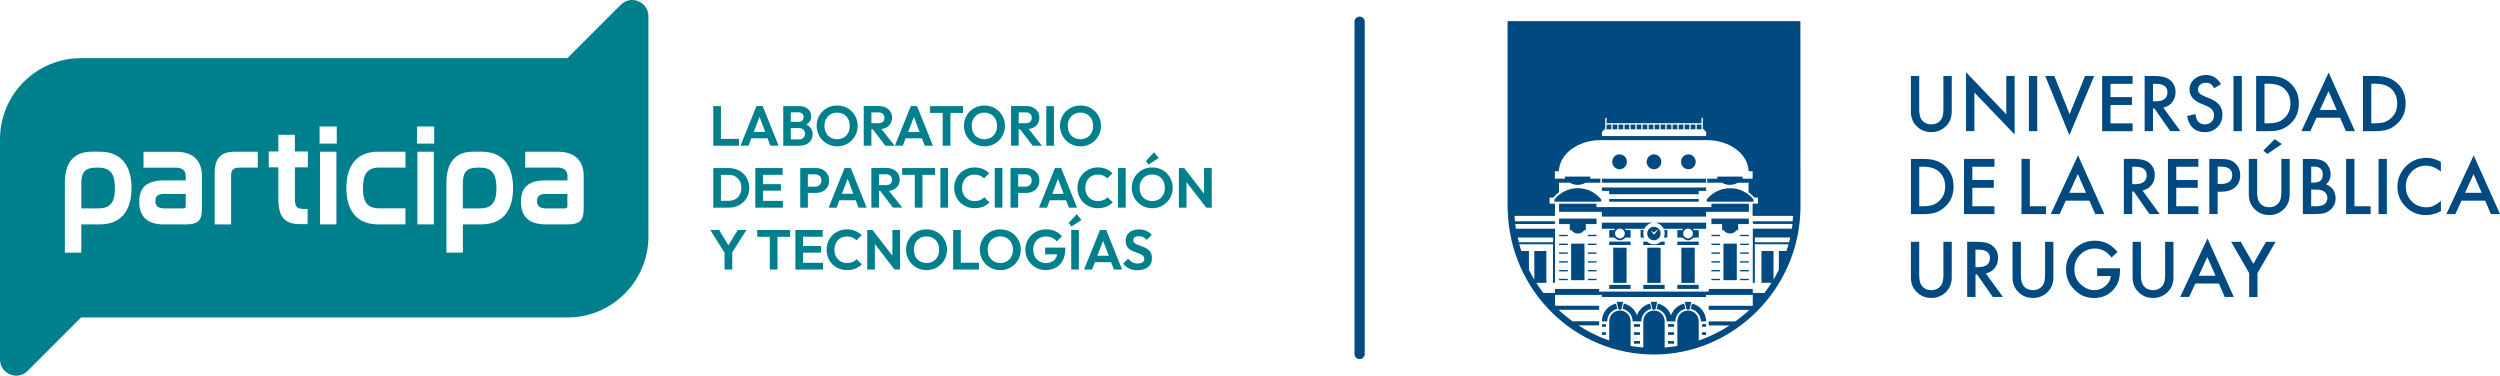 <?xml version="1.0" encoding="UTF-8"?>
<svg id="Capa_2" data-name="Capa 2" xmlns="http://www.w3.org/2000/svg" viewBox="0 0 648 97.38">
  <defs>
    <style>
      .cls-1 {
        fill: #004a82;
      }

      .cls-1, .cls-2 {
        stroke-width: 0px;
      }

      .cls-2 {
        fill: #00808c;
      }
    </style>
  </defs>
  <g id="Capa_1-2" data-name="Capa 1">
    <g>
      <g>
        <g>
          <polygon class="cls-2" points="186.87 37.77 191.57 37.77 191.57 36 186.87 36 186.87 27.51 184.88 27.51 184.88 37.77 186.34 37.77 186.87 37.77"/>
          <path class="cls-2" d="m194.74,35.85h4.22l.72,1.91h2.12l-4.11-10.26h-1.62l-4.13,10.26h2.07l.73-1.91Zm2.13-5.55l1.47,3.89h-2.96l1.49-3.89Z"/>
          <path class="cls-2" d="m209.07,37.36c.51-.27.9-.62,1.17-1.06.27-.44.4-.94.4-1.48,0-.69-.21-1.28-.62-1.77-.27-.32-.61-.57-1.02-.77.29-.17.53-.36.73-.59.35-.42.53-.93.53-1.51,0-.48-.12-.92-.35-1.32-.23-.4-.58-.73-1.04-.98-.46-.25-1.03-.37-1.71-.37h-4.14v10.26h4.2c.73,0,1.35-.13,1.86-.4Zm-2.15-8.24c.41,0,.74.1.99.31.25.2.37.52.37.93s-.12.71-.37.92c-.25.2-.58.31-.99.31h-1.94v-2.47h1.94Zm-1.94,7.02v-2.95h2.16c.32,0,.6.07.82.2.23.13.4.31.52.53s.18.47.18.74c0,.4-.13.74-.4,1.04-.27.29-.64.44-1.12.44h-2.16Z"/>
          <path class="cls-2" d="m213.23,36.39c.48.48,1.05.86,1.69,1.13.65.27,1.34.41,2.09.41s1.44-.14,2.08-.41c.64-.27,1.2-.65,1.68-1.13.48-.48.86-1.04,1.13-1.69.27-.64.41-1.33.41-2.07s-.14-1.43-.41-2.07c-.27-.64-.65-1.2-1.13-1.69-.48-.48-1.04-.86-1.69-1.12-.64-.27-1.34-.4-2.1-.4s-1.44.13-2.09.4c-.64.27-1.2.64-1.69,1.12-.48.48-.86,1.04-1.12,1.68-.27.64-.4,1.33-.4,2.06s.14,1.43.41,2.08c.27.65.65,1.21,1.13,1.69Zm.9-5.57c.28-.52.66-.92,1.15-1.2.49-.29,1.06-.43,1.7-.43.5,0,.94.08,1.34.25.4.17.74.4,1.04.71.29.31.52.67.67,1.09.16.42.23.88.23,1.39,0,.69-.14,1.29-.42,1.81-.28.52-.66.92-1.15,1.21-.49.29-1.06.44-1.72.44-.48,0-.92-.08-1.32-.25-.4-.17-.75-.4-1.04-.7s-.51-.67-.67-1.09-.24-.9-.24-1.42c0-.68.14-1.28.42-1.8Z"/>
          <path class="cls-2" d="m225.87,33.48h.34l3.27,4.29h2.41l-3.43-4.33c.43-.05.82-.16,1.17-.33.51-.25.9-.59,1.17-1.04.28-.44.42-.97.42-1.57s-.14-1.1-.42-1.55c-.28-.45-.67-.8-1.17-1.06-.5-.26-1.08-.39-1.74-.39h-4.01v10.26h1.98v-4.29Zm1.85-4.35c.49,0,.86.13,1.13.4.27.27.4.6.4,1,0,.44-.13.78-.4,1.03-.27.25-.64.37-1.13.37h-1.85v-2.8h1.85Z"/>
          <path class="cls-2" d="m234.75,35.85h4.22l.72,1.91h2.12l-4.11-10.26h-1.62l-4.13,10.26h2.07l.73-1.91Zm2.13-5.55l1.47,3.89h-2.96l1.49-3.89Z"/>
          <polygon class="cls-2" points="249.61 29.27 249.61 27.51 241.08 27.51 241.08 29.27 244.35 29.27 244.35 37.77 246.35 37.77 246.35 29.27 249.61 29.27"/>
          <path class="cls-2" d="m251.4,36.39c.48.48,1.05.86,1.69,1.13.65.27,1.34.41,2.09.41s1.44-.14,2.08-.41c.64-.27,1.2-.65,1.68-1.13s.86-1.04,1.13-1.69c.27-.64.41-1.33.41-2.07s-.14-1.43-.41-2.07c-.27-.64-.65-1.2-1.13-1.69-.48-.48-1.04-.86-1.69-1.12s-1.34-.4-2.1-.4-1.44.13-2.09.4c-.64.27-1.2.64-1.69,1.12-.48.48-.86,1.04-1.12,1.68-.27.64-.4,1.33-.4,2.06s.14,1.43.41,2.08c.27.65.65,1.21,1.13,1.69Zm.9-5.57c.28-.52.66-.92,1.15-1.2s1.06-.43,1.7-.43c.5,0,.94.08,1.34.25.4.17.74.4,1.04.71.29.31.52.67.67,1.09.16.42.23.88.23,1.39,0,.69-.14,1.29-.42,1.81-.28.52-.66.92-1.15,1.21-.49.29-1.06.44-1.72.44-.48,0-.92-.08-1.32-.25-.4-.17-.75-.4-1.04-.7s-.51-.67-.67-1.09-.24-.9-.24-1.42c0-.68.14-1.28.42-1.8Z"/>
          <path class="cls-2" d="m264.05,33.48h.34l3.27,4.29h2.41l-3.43-4.33c.43-.05.82-.16,1.17-.33.51-.25.9-.59,1.17-1.04.28-.44.42-.97.42-1.57s-.14-1.1-.42-1.55c-.28-.45-.67-.8-1.17-1.06-.5-.26-1.08-.39-1.74-.39h-4.01v10.26h1.98v-4.29Zm1.85-4.35c.49,0,.86.13,1.13.4.27.27.4.6.4,1,0,.44-.13.78-.4,1.03-.27.25-.64.37-1.13.37h-1.85v-2.8h1.85Z"/>
          <rect class="cls-2" x="271.2" y="27.51" width="1.98" height="10.26"/>
          <path class="cls-2" d="m276.3,36.39c.48.48,1.05.86,1.69,1.13.65.27,1.34.41,2.09.41s1.44-.14,2.08-.41c.64-.27,1.2-.65,1.68-1.13s.86-1.04,1.13-1.69c.27-.64.41-1.33.41-2.07s-.14-1.43-.41-2.07c-.27-.64-.65-1.2-1.13-1.69s-1.04-.86-1.69-1.12-1.34-.4-2.1-.4-1.44.13-2.09.4c-.64.27-1.2.64-1.69,1.12s-.86,1.04-1.12,1.68c-.27.64-.4,1.33-.4,2.06s.14,1.43.41,2.08c.27.65.65,1.21,1.13,1.69Zm.9-5.57c.28-.52.66-.92,1.15-1.2.49-.29,1.06-.43,1.7-.43.5,0,.94.08,1.34.25.4.17.74.4,1.04.71.29.31.52.67.67,1.09.16.42.23.88.23,1.39,0,.69-.14,1.29-.42,1.81-.28.52-.66.92-1.15,1.21-.49.29-1.06.44-1.72.44-.48,0-.92-.08-1.32-.25-.4-.17-.75-.4-1.04-.7s-.51-.67-.67-1.09-.24-.9-.24-1.42c0-.68.14-1.28.42-1.8Z"/>
          <path class="cls-2" d="m192.68,45.01c-.48-.46-1.05-.82-1.69-1.07-.65-.25-1.35-.38-2.11-.38h-4v10.26h4.03c.75,0,1.45-.13,2.09-.38.65-.25,1.21-.61,1.69-1.07.48-.46.85-1.01,1.12-1.63.27-.63.4-1.31.4-2.05s-.13-1.42-.4-2.04c-.27-.62-.64-1.17-1.12-1.63Zm-.93,5.45c-.28.51-.66.9-1.16,1.17-.5.28-1.07.42-1.74.42h-1.98v-6.73h1.98c.65,0,1.23.14,1.72.42.5.28.89.67,1.17,1.17.28.5.42,1.09.42,1.76s-.14,1.29-.42,1.79Z"/>
          <polygon class="cls-2" points="202.85 45.31 202.85 43.56 197.77 43.56 197.24 43.56 195.78 43.56 195.78 53.82 197.24 53.82 197.77 53.82 202.92 53.82 202.92 52.07 197.77 52.07 197.77 49.42 202.41 49.42 202.41 47.73 197.77 47.73 197.77 45.31 202.85 45.31"/>
          <path class="cls-2" d="m214.9,46.78c0-.66-.15-1.23-.45-1.71-.3-.48-.71-.85-1.23-1.12-.52-.26-1.11-.39-1.76-.39h-4.04v10.26h1.98v-3.81h2.06c.65,0,1.24-.13,1.76-.39.52-.26.93-.64,1.23-1.12.3-.48.45-1.05.45-1.71Zm-2.2.87c-.15.24-.35.42-.6.55-.25.13-.54.19-.85.19h-1.85v-3.21h1.85c.31,0,.59.06.85.19.25.13.45.31.6.55.15.24.22.53.22.86s-.07.63-.22.87Z"/>
          <path class="cls-2" d="m218.91,43.56l-4.13,10.26h2.07l.73-1.91h4.22l.72,1.91h2.12l-4.11-10.26h-1.62Zm-.69,6.68l1.49-3.89,1.47,3.89h-2.96Z"/>
          <path class="cls-2" d="m232.78,48.12c.28-.44.42-.97.42-1.57s-.14-1.1-.42-1.55c-.28-.45-.67-.8-1.17-1.06-.5-.26-1.08-.39-1.74-.39h-4.01v10.26h1.98v-4.29h.34l3.27,4.29h2.41l-3.43-4.33c.43-.05.82-.16,1.17-.33.51-.25.9-.59,1.17-1.04Zm-1.96-.51c-.27.25-.64.37-1.13.37h-1.85v-2.8h1.85c.49,0,.86.13,1.13.4s.4.6.4,1c0,.44-.13.78-.4,1.03Z"/>
          <polygon class="cls-2" points="239.11 53.82 239.11 45.32 242.38 45.32 242.38 43.56 233.84 43.56 233.84 45.32 237.11 45.32 237.11 53.82 239.11 53.82"/>
          <rect class="cls-2" x="243.75" y="43.56" width="1.98" height="10.26"/>
          <path class="cls-2" d="m250.26,46.19c.29-.31.64-.54,1.03-.7.39-.16.83-.24,1.31-.24.54,0,1.02.09,1.43.26.41.18.75.42,1.04.73l1.34-1.34c-.48-.47-1.03-.83-1.65-1.1s-1.34-.4-2.16-.4c-.76,0-1.46.14-2.09.41-.64.27-1.2.65-1.68,1.12-.48.48-.85,1.04-1.11,1.68-.26.64-.39,1.33-.39,2.07s.13,1.43.39,2.07c.26.64.63,1.2,1.11,1.69.48.48,1.04.86,1.69,1.12.64.27,1.34.4,2.09.4.84,0,1.57-.13,2.2-.39s1.19-.63,1.66-1.11l-1.34-1.34c-.28.32-.63.57-1.04.74-.41.17-.91.26-1.48.26-.48,0-.91-.08-1.31-.25-.39-.17-.74-.4-1.03-.71-.29-.31-.52-.67-.67-1.09-.16-.42-.23-.89-.23-1.4s.08-.97.23-1.39c.16-.42.38-.79.67-1.09Z"/>
          <rect class="cls-2" x="257.84" y="43.56" width="1.98" height="10.26"/>
          <path class="cls-2" d="m263.91,50.01h2.06c.65,0,1.24-.13,1.76-.39.52-.26.93-.64,1.23-1.12.3-.48.45-1.05.45-1.71s-.15-1.23-.45-1.71c-.3-.48-.71-.85-1.23-1.12-.52-.26-1.11-.39-1.76-.39h-4.04v10.26h1.98v-3.81Zm1.85-4.83c.31,0,.59.06.85.19.25.13.45.31.6.55.15.24.22.53.22.86s-.07.63-.22.87c-.15.24-.35.42-.6.55-.25.13-.54.19-.85.19h-1.85v-3.21h1.85Z"/>
          <path class="cls-2" d="m271.37,53.82l.73-1.91h4.22l.72,1.91h2.12l-4.11-10.26h-1.62l-4.13,10.26h2.07Zm2.86-7.46l1.47,3.89h-2.96l1.49-3.89Z"/>
          <path class="cls-2" d="m284.55,53.96c.84,0,1.57-.13,2.2-.39s1.19-.63,1.66-1.11l-1.34-1.34c-.28.32-.63.57-1.04.74-.41.17-.91.26-1.48.26-.48,0-.91-.08-1.31-.25-.39-.17-.74-.4-1.03-.71-.29-.31-.52-.67-.67-1.09-.16-.42-.23-.89-.23-1.4s.08-.97.23-1.39.38-.79.67-1.09c.29-.31.64-.54,1.03-.7.39-.16.83-.24,1.31-.24.54,0,1.02.09,1.43.26.41.18.75.42,1.04.73l1.34-1.34c-.48-.47-1.03-.83-1.65-1.1s-1.34-.4-2.16-.4c-.76,0-1.46.14-2.09.41-.64.27-1.2.65-1.68,1.12-.48.48-.85,1.04-1.11,1.68-.26.64-.39,1.33-.39,2.07s.13,1.43.39,2.07c.26.64.63,1.2,1.11,1.69.48.48,1.04.86,1.69,1.12.64.27,1.34.4,2.09.4Z"/>
          <rect class="cls-2" x="289.8" y="43.56" width="1.98" height="10.26"/>
          <polygon class="cls-2" points="300.34 40.96 299.11 39.47 297.01 41.75 297.74 42.65 300.34 40.96"/>
          <path class="cls-2" d="m302.44,44.92c-.48-.48-1.04-.86-1.69-1.12s-1.34-.4-2.1-.4-1.44.13-2.09.4c-.64.27-1.2.64-1.69,1.12-.48.48-.86,1.04-1.12,1.68-.27.64-.4,1.33-.4,2.06s.14,1.43.41,2.08c.27.65.65,1.21,1.13,1.69s1.05.86,1.69,1.13,1.34.41,2.09.41,1.44-.14,2.08-.41,1.2-.65,1.68-1.13.86-1.04,1.13-1.69c.27-.64.41-1.33.41-2.07s-.14-1.43-.41-2.07c-.27-.64-.65-1.2-1.13-1.69Zm-.92,5.55c-.28.52-.66.92-1.15,1.21-.49.29-1.06.44-1.72.44-.48,0-.92-.08-1.32-.25-.4-.17-.75-.4-1.04-.7s-.51-.67-.67-1.09c-.16-.43-.24-.9-.24-1.42,0-.68.14-1.28.42-1.8.28-.52.66-.92,1.15-1.2.49-.29,1.06-.43,1.7-.43.5,0,.94.08,1.34.25.4.17.74.4,1.04.71.29.31.52.67.67,1.09.16.42.23.88.23,1.39,0,.69-.14,1.29-.42,1.81Z"/>
          <polygon class="cls-2" points="312.08 43.56 312.08 50.21 306.95 43.56 305.56 43.56 305.56 53.82 307.54 53.82 307.54 47.2 312.65 53.82 314.08 53.82 314.08 43.56 312.08 43.56"/>
          <polygon class="cls-2" points="188.81 63.58 186.39 59.61 184.1 59.61 187.8 65.5 187.8 69.87 189.8 69.87 189.8 65.41 193.49 59.61 191.23 59.61 188.81 63.58"/>
          <polygon class="cls-2" points="196.27 61.38 199.53 61.38 199.53 69.87 201.53 69.87 201.53 61.38 204.8 61.38 204.8 59.61 196.27 59.61 196.27 61.38"/>
          <polygon class="cls-2" points="208.16 65.48 212.8 65.48 212.8 63.78 208.16 63.78 208.16 61.36 213.24 61.36 213.24 59.61 208.16 59.61 207.63 59.61 206.17 59.61 206.17 69.87 207.63 69.87 208.16 69.87 213.31 69.87 213.31 68.12 208.16 68.12 208.16 65.48"/>
          <path class="cls-2" d="m215.75,68.49c.48.48,1.04.86,1.69,1.12.64.27,1.34.4,2.09.4.84,0,1.57-.13,2.2-.39s1.19-.63,1.66-1.11l-1.34-1.34c-.28.32-.63.57-1.04.74-.41.17-.91.26-1.48.26-.48,0-.91-.08-1.31-.25-.39-.17-.74-.4-1.03-.71-.29-.31-.52-.67-.67-1.09-.16-.42-.23-.89-.23-1.4s.08-.97.23-1.39c.16-.42.38-.79.67-1.09.29-.31.63-.54,1.03-.7.39-.16.83-.24,1.31-.24.54,0,1.02.09,1.43.26.41.18.75.42,1.04.73l1.34-1.34c-.48-.47-1.03-.83-1.65-1.1-.62-.27-1.34-.4-2.16-.4-.76,0-1.46.14-2.09.41-.64.27-1.2.65-1.68,1.12-.48.48-.85,1.04-1.11,1.68-.26.64-.39,1.33-.39,2.07s.13,1.43.39,2.07c.26.64.63,1.2,1.11,1.69Z"/>
          <polygon class="cls-2" points="233.3 59.61 231.3 59.61 231.3 66.26 226.16 59.61 224.78 59.61 224.78 69.87 226.76 69.87 226.76 63.26 231.87 69.87 233.3 69.87 233.3 59.61"/>
          <path class="cls-2" d="m243.94,60.97c-.48-.48-1.04-.86-1.69-1.12-.64-.27-1.34-.4-2.1-.4s-1.44.13-2.09.4c-.64.27-1.2.64-1.69,1.12-.48.48-.86,1.04-1.12,1.68-.27.64-.4,1.33-.4,2.06s.14,1.43.41,2.08c.27.65.65,1.21,1.13,1.69.48.48,1.05.86,1.69,1.13s1.34.41,2.09.41,1.44-.14,2.08-.41c.64-.27,1.2-.65,1.68-1.13.48-.48.86-1.04,1.13-1.69.27-.64.41-1.33.41-2.07s-.14-1.43-.41-2.07c-.27-.64-.65-1.2-1.13-1.69Zm-.92,5.55c-.28.52-.66.92-1.15,1.21-.49.29-1.06.44-1.72.44-.48,0-.92-.08-1.32-.25-.4-.17-.75-.4-1.04-.7-.29-.3-.51-.67-.67-1.09s-.24-.9-.24-1.42c0-.68.14-1.28.42-1.8.28-.52.66-.92,1.15-1.2.49-.29,1.06-.43,1.7-.43.5,0,.94.08,1.34.25s.74.4,1.04.71c.29.31.52.67.67,1.09.16.42.23.88.23,1.39,0,.69-.14,1.29-.42,1.81Z"/>
          <polygon class="cls-2" points="249.04 59.61 247.06 59.61 247.06 69.87 248.52 69.87 249.04 69.87 253.74 69.87 253.74 68.1 249.04 68.1 249.04 59.61"/>
          <path class="cls-2" d="m263.06,60.97c-.48-.48-1.04-.86-1.69-1.12s-1.34-.4-2.1-.4-1.44.13-2.09.4c-.64.27-1.2.64-1.69,1.12-.48.48-.86,1.04-1.12,1.68-.27.64-.4,1.33-.4,2.06s.14,1.43.41,2.08c.27.65.65,1.21,1.13,1.69.48.48,1.05.86,1.69,1.13s1.34.41,2.09.41,1.44-.14,2.08-.41c.64-.27,1.2-.65,1.68-1.13.48-.48.86-1.04,1.13-1.69.27-.64.41-1.33.41-2.07s-.14-1.43-.41-2.07c-.27-.64-.65-1.2-1.13-1.69Zm-.92,5.55c-.28.52-.66.92-1.15,1.21-.49.29-1.06.44-1.72.44-.48,0-.92-.08-1.32-.25-.4-.17-.75-.4-1.04-.7s-.51-.67-.67-1.09-.24-.9-.24-1.42c0-.68.14-1.28.42-1.8.28-.52.66-.92,1.15-1.2.49-.29,1.06-.43,1.7-.43.5,0,.94.08,1.34.25.4.17.74.4,1.04.71.29.31.52.67.67,1.09.16.42.23.88.23,1.39,0,.69-.14,1.29-.42,1.81Z"/>
          <path class="cls-2" d="m270.92,65.91l3.1.03c-.06.3-.15.58-.28.82-.24.46-.59.81-1.05,1.05-.46.24-1.01.36-1.65.36s-1.17-.15-1.66-.44c-.48-.29-.86-.7-1.14-1.22-.28-.52-.42-1.12-.42-1.8s.14-1.28.42-1.79c.28-.51.67-.91,1.17-1.2.5-.29,1.08-.43,1.73-.43.57,0,1.1.11,1.58.34.48.22.88.54,1.2.96l1.34-1.34c-.47-.57-1.06-1.02-1.77-1.34-.71-.32-1.49-.47-2.33-.47-.76,0-1.46.13-2.12.4s-1.22.64-1.71,1.12c-.49.48-.87,1.04-1.14,1.68-.27.64-.41,1.33-.41,2.08s.13,1.43.4,2.06c.27.64.64,1.2,1.12,1.69.48.49,1.04.86,1.68,1.13.64.27,1.32.4,2.05.4.99,0,1.87-.21,2.63-.62.76-.41,1.36-1.03,1.8-1.85.44-.82.66-1.85.66-3.07v-.28h-5.22v1.72Z"/>
          <rect class="cls-2" x="277.66" y="59.61" width="1.98" height="10.26"/>
          <polygon class="cls-2" points="276.99 57.8 277.72 58.71 280.32 57.01 279.09 55.52 276.99 57.8"/>
          <path class="cls-2" d="m285.12,59.61l-4.13,10.26h2.07l.73-1.91h4.22l.72,1.91h2.12l-4.11-10.26h-1.62Zm-.69,6.68l1.49-3.89,1.47,3.89h-2.96Z"/>
          <path class="cls-2" d="m297.64,64.7c-.29-.23-.6-.42-.95-.57-.35-.15-.69-.28-1.04-.39-.35-.12-.66-.24-.95-.36-.29-.13-.52-.28-.69-.45s-.26-.4-.26-.69c0-.33.13-.58.39-.76s.62-.26,1.08-.26c.4,0,.76.08,1.07.23.32.16.63.4.93.73l1.31-1.31c-.36-.42-.82-.76-1.39-1.02-.56-.26-1.2-.39-1.9-.39-.66,0-1.25.12-1.78.35-.53.23-.94.57-1.24,1.01-.3.44-.45.97-.45,1.59,0,.53.09.96.26,1.31.18.35.41.63.69.85.29.22.6.4.95.55.35.15.69.27,1.04.39.35.11.66.24.95.37s.52.3.69.5c.18.19.26.45.26.76,0,.36-.15.64-.46.85-.31.2-.72.31-1.23.31-.57,0-1.06-.11-1.46-.33-.4-.22-.75-.53-1.05-.93l-1.31,1.31c.48.56,1.01.99,1.6,1.27.59.28,1.3.42,2.12.42,1.17,0,2.09-.27,2.76-.82.67-.54,1.01-1.29,1.01-2.25,0-.53-.09-.99-.26-1.35-.18-.36-.41-.66-.69-.9Z"/>
        </g>
        <g>
          <path class="cls-2" d="m139.2,52.1c0,1.3.72,1.91,2.26,1.91h4.91c.61,0,.7-.19.7-.63v-3.12h-5.54c-2.05,0-2.33.93-2.33,1.84Z"/>
          <path class="cls-2" d="m124.42,43.45h-.65c-2.78,0-3.81,1.13-3.81,4.16v6.4h4.46c3.03,0,4.26-1.52,4.26-5.26s-1.23-5.3-4.26-5.3Z"/>
          <path class="cls-2" d="m40.27,52.1c0,1.3.72,1.91,2.26,1.91h4.91c.61,0,.7-.19.7-.63v-3.12h-5.54c-2.05,0-2.33.93-2.33,1.84Z"/>
          <path class="cls-2" d="m147.06,15.07H21.01C9.41,15.07,0,24.48,0,36.08v57.08c0,3.74,4.53,5.62,7.17,2.97l13.84-13.84h126.05c11.6,0,21.01-9.41,21.01-21.01V4.21c0-3.74-4.53-5.62-7.17-2.97l-13.84,13.84ZM25.91,58.17h-4.84v7.32h-4.26v-18.06c0-5.38,2.36-8.11,7-8.11h2.1c5.27,0,8.18,3.35,8.18,9.42s-2.9,9.42-8.18,9.42Zm26.42-3.96c0,2.57-.65,3.96-4.06,3.96h-5.77c-4.26,0-6.41-1.97-6.41-5.86s2.11-5.55,6.45-5.55h5.61v-1.08c0-1.01-.43-2.22-2.5-2.22h-8.45v-4.12h8.49c4.29,0,6.66,2.24,6.66,6.31v8.57Zm14.48-10.76h-4.86c-1.44,0-2.05.61-2.05,2.05v12.67h-4.26v-13.22c0-3.94,1.57-5.62,5.24-5.62h5.93v4.12Zm13-.07h-3.36v8.34c0,1.82.54,2.43,2.15,2.43h1.14v3.95h-1.9c-4.09,0-5.69-1.85-5.69-6.59v-8.13h-2.49v-4.12h2.49v-4.32h4.29v4.32h3.36v4.12Zm7.39,14.78h-4.26v-18.84h4.26v18.84Zm.09-20.94h-4.45v-4.45h4.45v4.45Zm17.8,6.22h-6.75c-3.03,0-4.26,1.53-4.26,5.3s1.23,5.26,4.26,5.26h6.75v4.16h-7.1c-5.29,0-8.21-3.35-8.21-9.42s2.92-9.42,8.21-9.42h7.1v4.12Zm7.36,14.72h-4.26v-18.84h4.26v18.84Zm.09-20.94h-4.45v-4.45h4.45v4.45Zm12.27,20.94h-4.84v7.32h-4.26v-18.06c0-5.38,2.36-8.11,7-8.11h2.1c5.27,0,8.18,3.35,8.18,9.42s-2.9,9.42-8.18,9.42Zm26.46-3.96c0,2.57-.65,3.96-4.06,3.96h-5.77c-4.26,0-6.41-1.97-6.41-5.86s2.11-5.55,6.45-5.55h5.61v-1.08c0-1.01-.43-2.22-2.5-2.22h-8.45v-4.12h8.49c4.29,0,6.66,2.24,6.66,6.31v8.57Z"/>
          <path class="cls-2" d="m25.53,43.45h-.65c-2.78,0-3.81,1.13-3.81,4.16v6.4h4.46c3.03,0,4.26-1.52,4.26-5.26s-1.23-5.3-4.26-5.3Z"/>
        </g>
      </g>
      <path class="cls-1" d="m352.41,93.08c-.73,0-1.32-.59-1.32-1.32V5.62c0-.73.59-1.32,1.32-1.32s1.32.59,1.32,1.32v86.14c0,.73-.59,1.32-1.32,1.32Z"/>
      <g>
        <path class="cls-1" d="m497.46,19.7v8.61c0,1.23.2,2.13.6,2.69.6.82,1.44,1.23,2.53,1.23s1.94-.41,2.54-1.23c.4-.55.6-1.45.6-2.69v-8.61h2.16v9.2c0,1.51-.47,2.75-1.41,3.72-1.06,1.09-2.35,1.63-3.89,1.63s-2.83-.54-3.88-1.63c-.94-.97-1.41-2.22-1.41-3.72v-9.2h2.16Z"/>
        <path class="cls-1" d="m509.6,33.99v-15.27l10.43,10.91v-9.94h2.16v15.17l-10.43-10.88v10.01h-2.16Z"/>
        <path class="cls-1" d="m528.05,19.7v14.3h-2.16v-14.3h2.16Z"/>
        <path class="cls-1" d="m532.49,19.7l3.95,9.91,4.01-9.91h2.36l-6.42,15.37-6.27-15.37h2.36Z"/>
        <path class="cls-1" d="m552.77,21.73h-5.73v3.44h5.56v2.03h-5.56v4.78h5.73v2.03h-7.89v-14.3h7.89v2.03Z"/>
        <path class="cls-1" d="m560.73,27.9l4.43,6.09h-2.64l-4.08-5.85h-.39v5.85h-2.16v-14.3h2.53c1.89,0,3.25.36,4.09,1.07.93.79,1.39,1.83,1.39,3.13,0,1.01-.29,1.88-.87,2.61-.58.73-1.35,1.19-2.3,1.4Zm-2.68-1.64h.68c2.04,0,3.07-.78,3.07-2.34,0-1.46-.99-2.19-2.98-2.19h-.77v4.54Z"/>
        <path class="cls-1" d="m575.67,21.82l-1.75,1.04c-.33-.57-.64-.94-.94-1.11-.31-.2-.71-.3-1.19-.3-.6,0-1.1.17-1.49.51-.4.33-.59.75-.59,1.26,0,.7.52,1.26,1.56,1.69l1.43.58c1.16.47,2.01,1.04,2.55,1.72.54.68.81,1.51.81,2.49,0,1.32-.44,2.4-1.31,3.26-.88.86-1.98,1.3-3.29,1.3-1.24,0-2.27-.37-3.07-1.11-.8-.74-1.29-1.77-1.49-3.1l2.18-.48c.1.84.27,1.42.52,1.74.44.62,1.09.93,1.94.93.67,0,1.23-.22,1.68-.67.44-.45.67-1.02.67-1.71,0-.28-.04-.53-.12-.76-.08-.23-.2-.44-.36-.64-.16-.19-.37-.38-.63-.55s-.57-.33-.93-.49l-1.38-.57c-1.96-.83-2.94-2.03-2.94-3.63,0-1.07.41-1.97,1.23-2.69.82-.73,1.84-1.09,3.07-1.09,1.65,0,2.94.8,3.86,2.4Z"/>
        <path class="cls-1" d="m581.08,19.7v14.3h-2.16v-14.3h2.16Z"/>
        <path class="cls-1" d="m584.8,33.99v-14.3h3c1.44,0,2.57.14,3.41.43.89.28,1.71.75,2.44,1.42,1.48,1.35,2.21,3.11,2.21,5.31s-.77,3.98-2.31,5.33c-.77.68-1.58,1.15-2.43,1.42-.79.27-1.91.4-3.36.4h-2.96Zm2.16-2.03h.97c.97,0,1.77-.1,2.42-.31.64-.22,1.22-.56,1.74-1.03,1.06-.97,1.59-2.23,1.59-3.79s-.52-2.84-1.57-3.82c-.94-.87-2.34-1.31-4.18-1.31h-.97v10.24Z"/>
        <path class="cls-1" d="m606.55,30.52h-6.12l-1.59,3.47h-2.32l7.07-15.19,6.82,15.19h-2.36l-1.5-3.47Zm-.88-2.03l-2.12-4.86-2.22,4.86h4.34Z"/>
        <path class="cls-1" d="m612.48,33.99v-14.3h3c1.44,0,2.57.14,3.41.43.89.28,1.71.75,2.44,1.42,1.48,1.35,2.21,3.11,2.21,5.31s-.77,3.98-2.31,5.33c-.77.68-1.58,1.15-2.43,1.42-.79.27-1.91.4-3.36.4h-2.96Zm2.16-2.03h.97c.97,0,1.77-.1,2.42-.31.64-.22,1.22-.56,1.74-1.03,1.06-.97,1.59-2.23,1.59-3.79s-.52-2.84-1.57-3.82c-.94-.87-2.34-1.31-4.18-1.31h-.97v10.24Z"/>
        <path class="cls-1" d="m495.31,55.49v-14.3h3c1.44,0,2.57.14,3.41.43.89.28,1.71.75,2.44,1.42,1.48,1.35,2.21,3.11,2.21,5.31s-.77,3.98-2.31,5.34c-.77.68-1.58,1.15-2.43,1.42-.79.27-1.91.4-3.36.4h-2.96Zm2.16-2.03h.97c.97,0,1.77-.1,2.42-.31.64-.22,1.22-.56,1.74-1.03,1.06-.97,1.59-2.23,1.59-3.79s-.52-2.84-1.57-3.81c-.94-.87-2.34-1.31-4.18-1.31h-.97v10.24Z"/>
        <path class="cls-1" d="m516.96,43.22h-5.73v3.43h5.56v2.03h-5.56v4.78h5.73v2.03h-7.89v-14.3h7.89v2.03Z"/>
        <path class="cls-1" d="m526.13,41.19v12.27h4.2v2.03h-6.36v-14.3h2.16Z"/>
        <path class="cls-1" d="m541.58,52.01h-6.12l-1.59,3.47h-2.32l7.07-15.2,6.82,15.2h-2.36l-1.5-3.47Zm-.88-2.03l-2.12-4.86-2.22,4.86h4.34Z"/>
        <path class="cls-1" d="m555.35,49.39l4.43,6.09h-2.64l-4.08-5.85h-.39v5.85h-2.16v-14.3h2.53c1.89,0,3.25.35,4.09,1.06.93.79,1.39,1.83,1.39,3.13,0,1.01-.29,1.88-.87,2.61-.58.73-1.35,1.19-2.3,1.4Zm-2.68-1.64h.68c2.04,0,3.07-.78,3.07-2.34,0-1.46-.99-2.19-2.98-2.19h-.77v4.54Z"/>
        <path class="cls-1" d="m569.82,43.22h-5.73v3.43h5.56v2.03h-5.56v4.78h5.73v2.03h-7.89v-14.3h7.89v2.03Z"/>
        <path class="cls-1" d="m574.81,49.68v5.81h-2.16v-14.3h2.44c1.2,0,2.1.08,2.71.25.62.17,1.16.48,1.63.95.82.8,1.23,1.81,1.23,3.04,0,1.31-.44,2.35-1.32,3.11-.88.77-2.06,1.15-3.55,1.15h-1Zm0-2h.81c1.98,0,2.97-.76,2.97-2.29s-1.02-2.21-3.06-2.21h-.71v4.5Z"/>
        <path class="cls-1" d="m585.05,41.19v8.6c0,1.23.2,2.13.6,2.69.6.82,1.44,1.23,2.53,1.23s1.94-.41,2.54-1.23c.4-.55.6-1.45.6-2.69v-8.6h2.16v9.2c0,1.51-.47,2.75-1.41,3.72-1.06,1.09-2.35,1.63-3.89,1.63s-2.83-.54-3.88-1.63c-.94-.97-1.41-2.22-1.41-3.72v-9.2h2.16Zm6.41-3.84l-3.78,2.55-1.03-.86,2.97-2.98,1.83,1.29Z"/>
        <path class="cls-1" d="m596.9,55.49v-14.3h2.15c.96,0,1.72.07,2.29.22.57.15,1.06.4,1.45.75.4.36.72.82.95,1.36.24.55.36,1.1.36,1.67,0,1.02-.39,1.89-1.18,2.6.76.26,1.36.71,1.8,1.36.44.64.67,1.39.67,2.24,0,1.12-.39,2.06-1.19,2.83-.48.47-1.01.8-1.6.99-.65.18-1.46.27-2.44.27h-3.27Zm2.16-8.16h.68c.8,0,1.39-.18,1.76-.53.37-.36.56-.88.56-1.57s-.19-1.18-.57-1.53c-.38-.35-.94-.52-1.67-.52h-.76v4.16Zm0,6.13h1.33c.97,0,1.69-.19,2.15-.57.48-.41.72-.94.72-1.57s-.23-1.14-.69-1.56c-.45-.41-1.26-.62-2.42-.62h-1.09v4.33Z"/>
        <path class="cls-1" d="m610.27,41.19v12.27h4.2v2.03h-6.36v-14.3h2.16Z"/>
        <path class="cls-1" d="m618.68,41.19v14.3h-2.16v-14.3h2.16Z"/>
        <path class="cls-1" d="m632.68,41.95v2.55c-1.25-1.04-2.54-1.56-3.87-1.56-1.47,0-2.71.53-3.71,1.58-1.01,1.05-1.52,2.33-1.52,3.85s.51,2.77,1.52,3.8c1.01,1.03,2.25,1.55,3.72,1.55.76,0,1.4-.12,1.94-.37.3-.12.6-.29.92-.5.32-.21.65-.46,1.01-.76v2.61c-1.23.7-2.53,1.05-3.89,1.05-2.04,0-3.79-.71-5.23-2.14-1.44-1.44-2.16-3.17-2.16-5.2,0-1.82.6-3.44,1.8-4.87,1.48-1.75,3.4-2.62,5.75-2.62,1.28,0,2.52.35,3.72,1.04Z"/>
        <path class="cls-1" d="m644.14,52.01h-6.12l-1.59,3.47h-2.32l7.07-15.2,6.82,15.2h-2.36l-1.5-3.47Zm-.88-2.03l-2.12-4.86-2.22,4.86h4.34Z"/>
        <path class="cls-1" d="m497.46,62.68v8.6c0,1.23.2,2.13.6,2.69.6.82,1.44,1.23,2.53,1.23s1.94-.41,2.54-1.23c.4-.55.6-1.45.6-2.69v-8.6h2.16v9.2c0,1.51-.47,2.75-1.41,3.72-1.06,1.09-2.35,1.63-3.89,1.63s-2.83-.54-3.88-1.63c-.94-.98-1.41-2.22-1.41-3.72v-9.2h2.16Z"/>
        <path class="cls-1" d="m514.73,70.88l4.43,6.09h-2.64l-4.08-5.85h-.39v5.85h-2.16v-14.3h2.53c1.89,0,3.25.35,4.09,1.06.93.79,1.39,1.83,1.39,3.13,0,1.01-.29,1.88-.87,2.61-.58.73-1.35,1.19-2.3,1.4Zm-2.69-1.64h.69c2.04,0,3.06-.78,3.06-2.34,0-1.46-.99-2.19-2.98-2.19h-.77v4.54Z"/>
        <path class="cls-1" d="m523.81,62.68v8.6c0,1.23.2,2.13.6,2.69.6.82,1.44,1.23,2.53,1.23s1.94-.41,2.54-1.23c.4-.55.6-1.45.6-2.69v-8.6h2.16v9.2c0,1.51-.47,2.75-1.41,3.72-1.05,1.09-2.35,1.63-3.89,1.63s-2.83-.54-3.88-1.63c-.94-.98-1.41-2.22-1.41-3.72v-9.2h2.16Z"/>
        <path class="cls-1" d="m543.59,69.53h5.91v.47c0,1.07-.13,2.03-.38,2.85-.25.77-.66,1.48-1.25,2.15-1.33,1.49-3.02,2.24-5.07,2.24s-3.71-.72-5.14-2.17c-1.43-1.45-2.14-3.19-2.14-5.22s.73-3.83,2.18-5.28c1.45-1.45,3.22-2.18,5.3-2.18,1.12,0,2.16.23,3.13.68.93.46,1.84,1.19,2.73,2.22l-1.54,1.47c-1.17-1.56-2.6-2.34-4.29-2.34-1.51,0-2.78.52-3.81,1.56-1.02,1.02-1.54,2.31-1.54,3.85s.57,2.91,1.71,3.94c1.07.96,2.22,1.44,3.47,1.44,1.06,0,2.01-.36,2.86-1.07.85-.72,1.32-1.58,1.42-2.59h-3.56v-2.03Z"/>
        <path class="cls-1" d="m554.93,62.68v8.6c0,1.23.2,2.13.6,2.69.6.82,1.44,1.23,2.53,1.23s1.94-.41,2.54-1.23c.4-.55.6-1.45.6-2.69v-8.6h2.16v9.2c0,1.51-.47,2.75-1.41,3.72-1.06,1.09-2.35,1.63-3.89,1.63s-2.83-.54-3.88-1.63c-.94-.98-1.41-2.22-1.41-3.72v-9.2h2.16Z"/>
        <path class="cls-1" d="m575.14,73.5h-6.12l-1.59,3.47h-2.32l7.07-15.19,6.82,15.19h-2.36l-1.5-3.47Zm-.88-2.03l-2.12-4.86-2.22,4.86h4.34Z"/>
        <path class="cls-1" d="m582.99,70.8l-4.67-8.12h2.48l3.27,5.71,3.28-5.71h2.48l-4.69,8.12v6.18h-2.16v-6.18Z"/>
        <g>
          <polygon class="cls-1" points="415.21 86.29 415.21 86.82 416.24 86.82 416.24 86.29 416.24 86.11 415.21 86.11 415.21 86.29"/>
          <rect class="cls-1" x="415.21" y="84.01" width="1.04" height=".7"/>
          <polygon class="cls-1" points="419.88 78.23 419.05 78.23 419.47 80.12 419.88 80.33 420.3 80.12 420.71 78.23 419.88 78.23"/>
          <rect class="cls-1" x="423.52" y="88.39" width="1.56" height=".7"/>
          <rect class="cls-1" x="423.52" y="86.11" width="1.56" height=".7"/>
          <rect class="cls-1" x="423.52" y="84.01" width="1.56" height=".7"/>
          <polygon class="cls-1" points="428.71 78.23 427.88 78.23 428.3 80.12 428.71 80.33 429.13 80.12 429.54 78.23 428.71 78.23"/>
          <rect class="cls-1" x="432.35" y="88.39" width="1.56" height=".7"/>
          <rect class="cls-1" x="432.35" y="86.11" width="1.56" height=".7"/>
          <rect class="cls-1" x="432.35" y="84.01" width="1.56" height=".7"/>
          <polygon class="cls-1" points="437.54 78.23 436.71 78.23 437.13 80.12 437.54 80.33 437.96 80.12 438.38 78.23 437.54 78.23"/>
          <polygon class="cls-1" points="441.18 86.29 441.18 86.82 442.22 86.82 442.22 86.29 442.22 86.11 441.18 86.11 441.18 86.29"/>
          <rect class="cls-1" x="441.18" y="84.01" width="1.04" height=".7"/>
          <rect class="cls-1" x="451.05" y="69.99" width="2.25" height=".35"/>
          <rect class="cls-1" x="451.05" y="72.27" width="2.25" height=".35"/>
          <rect class="cls-1" x="451.05" y="67.71" width="2.25" height=".35"/>
          <rect class="cls-1" x="451.05" y="65.43" width="2.25" height=".35"/>
          <rect class="cls-1" x="451.05" y="63.15" width="2.25" height=".35"/>
          <rect class="cls-1" x="451.05" y="60.87" width="2.25" height=".35"/>
          <rect class="cls-1" x="446.72" y="63.15" width="3.46" height="9.47"/>
          <rect class="cls-1" x="443.6" y="69.99" width="2.25" height=".35"/>
          <rect class="cls-1" x="443.6" y="72.27" width="2.25" height=".35"/>
          <rect class="cls-1" x="443.6" y="67.71" width="2.25" height=".35"/>
          <rect class="cls-1" x="443.6" y="65.43" width="2.25" height=".35"/>
          <rect class="cls-1" x="443.6" y="63.15" width="2.25" height=".35"/>
          <rect class="cls-1" x="443.6" y="60.87" width="2.25" height=".35"/>
          <rect class="cls-1" x="434.77" y="73.84" width="5.54" height="1.05"/>
          <rect class="cls-1" x="435.81" y="64.2" width="3.46" height="9.12"/>
          <polygon class="cls-1" points="425.94 73.84 425.94 74.9 431.48 74.9 431.48 73.84 428.71 73.84 425.94 73.84"/>
          <polygon class="cls-1" points="430.44 73.32 430.44 64.2 428.71 64.2 426.98 64.2 426.98 73.32 428.71 73.32 430.44 73.32"/>
          <rect class="cls-1" x="417.11" y="73.84" width="5.54" height="1.05"/>
          <rect class="cls-1" x="418.15" y="64.2" width="3.46" height="9.12"/>
          <rect class="cls-1" x="411.57" y="69.99" width="2.25" height=".35"/>
          <rect class="cls-1" x="411.57" y="72.27" width="2.25" height=".35"/>
          <rect class="cls-1" x="411.57" y="67.71" width="2.25" height=".35"/>
          <rect class="cls-1" x="411.57" y="65.43" width="2.25" height=".35"/>
          <rect class="cls-1" x="411.57" y="63.15" width="2.25" height=".35"/>
          <rect class="cls-1" x="411.57" y="60.87" width="2.25" height=".35"/>
          <rect class="cls-1" x="407.24" y="63.15" width="3.46" height="9.47"/>
          <rect class="cls-1" x="404.12" y="67.71" width="2.25" height=".35"/>
          <rect class="cls-1" x="404.12" y="69.99" width="2.25" height=".35"/>
          <rect class="cls-1" x="404.12" y="65.43" width="2.25" height=".35"/>
          <rect class="cls-1" x="404.12" y="63.15" width="2.25" height=".35"/>
          <rect class="cls-1" x="404.12" y="60.87" width="2.25" height=".35"/>
          <rect class="cls-1" x="404.12" y="72.27" width="2.25" height=".35"/>
          <path class="cls-1" d="m419.79,43.87c1.05,0,1.9-.86,1.9-1.93s-.85-1.93-1.9-1.93-1.9.86-1.9,1.93.85,1.93,1.9,1.93"/>
          <path class="cls-1" d="m428.71,43.87c1.05,0,1.9-.86,1.9-1.93s-.85-1.93-1.9-1.93-1.9.86-1.9,1.93.85,1.93,1.9,1.93"/>
          <path class="cls-1" d="m437.63,43.87c1.05,0,1.9-.86,1.9-1.93s-.85-1.93-1.9-1.93-1.9.86-1.9,1.93.85,1.93,1.9,1.93"/>
          <path class="cls-1" d="m415.03,51.58h-.1c-1.43-1.72-3.57-2.81-5.96-2.81s-4.53,1.09-5.96,2.81h-.1v.7h12.12v-.7Z"/>
          <polygon class="cls-1" points="442.22 47.36 442.22 46.32 428.71 46.32 415.21 46.32 415.21 47.36 428.71 47.36 442.22 47.36"/>
          <polygon class="cls-1" points="417.11 50.35 428.71 50.35 440.31 50.35 440.31 49.48 442.22 49.48 442.22 48.6 415.21 48.6 415.21 49.48 417.11 49.48 417.11 50.35"/>
          <rect class="cls-1" x="417.11" y="51.58" width="23.2" height=".7"/>
          <polygon class="cls-1" points="443.6 53.68 413.82 53.68 413.82 52.81 404.12 52.81 404.12 53.68 404.12 54.38 404.12 54.91 415.2 54.91 415.2 56.14 442.22 56.14 442.22 54.91 453.3 54.91 453.3 54.38 453.3 53.68 453.3 52.81 443.6 52.81 443.6 53.68"/>
          <path class="cls-1" d="m404.12,58.07h2.77v1.58h.39c.38.53.99.88,1.69.88s1.31-.35,1.69-.88h.39v-1.58h2.77v-1.4h-9.7v1.4Z"/>
          <path class="cls-1" d="m443.6,58.07h2.77v1.58h.39c.38.53.99.88,1.69.88s1.31-.35,1.69-.88h.39v-1.58h2.77v-1.4h-9.7v1.4Z"/>
          <path class="cls-1" d="m419.88,59.25c.69,0,1.26.57,1.26,1.27s-.56,1.27-1.26,1.27-1.26-.57-1.26-1.27.56-1.27,1.26-1.27m-4.68.05h3.44c-.1.11-.19.22-.26.35h-1.27v1.93h1.38c.32.42.82.7,1.39.7s1.07-.28,1.38-.7h1.39v-1.93h-1.27c-.07-.13-.16-.24-.26-.35h5.1c.45-.93,1.4-1.58,2.49-1.58h-13.51v1.58Z"/>
          <path class="cls-1" d="m437.54,59.25c.69,0,1.26.57,1.26,1.27s-.56,1.27-1.26,1.27-1.26-.57-1.26-1.27.56-1.27,1.26-1.27m-6.34.05h5.1c-.1.11-.19.22-.26.35h-1.27v1.93h1.39c.32.42.82.7,1.39.7s1.07-.28,1.39-.7h1.38v-1.93h-1.27c-.07-.13-.16-.24-.26-.35h3.44v-1.58h-13.51c1.1,0,2.04.64,2.49,1.58"/>
          <path class="cls-1" d="m425.25,59.64v1.93h.89c-.13-.33-.2-.68-.2-1.05,0-.31.05-.6.14-.88h-.83Z"/>
          <path class="cls-1" d="m431.48,60.52c0,.37-.07.73-.2,1.05h.9v-1.93h-.83c.09.28.14.57.14.88"/>
          <path class="cls-1" d="m430.44,60.52c0-.48-.19-.92-.51-1.24l-1.04,1.35s-.01.02-.02.03h0s0,.02-.01.02c-.01.01-.02.02-.04.03-.08.05-.2.05-.27-.03-.02-.02-.03-.04-.04-.06l-.57-.87.75.51,1.23-.97c-.31-.32-.75-.51-1.23-.51-.96,0-1.73.78-1.73,1.75s.78,1.75,1.73,1.75,1.73-.79,1.73-1.75"/>
          <polygon class="cls-1" points="417.11 63.5 422.65 63.5 422.65 62.98 422.65 62.62 417.11 62.62 417.11 63.5"/>
          <path class="cls-1" d="m428.71,63.33c-.7,0-1.34-.27-1.83-.7h-.94v.88h5.54v-.88h-.94c-.49.44-1.13.7-1.83.7"/>
          <rect class="cls-1" x="434.77" y="62.62" width="5.54" height=".88"/>
          <path class="cls-1" d="m419.03,79.37l-.15-.69c-2.1.47-3.67,2.36-3.67,4.62h1.39c0-1.6,1.11-2.93,2.58-3.26l-.07-.34-.08-.34Z"/>
          <path class="cls-1" d="m427.78,79l-.07-.32c-1.59.36-2.88,1.53-3.41,3.06-.53-1.53-1.82-2.71-3.41-3.06l-.07.32-.23,1.05c1.48.33,2.59,1.66,2.59,3.26h2.25c0-1.6,1.11-2.93,2.59-3.26h0l-.23-1.05h0Z"/>
          <path class="cls-1" d="m436.54,78.69c-1.59.36-2.88,1.53-3.41,3.06-.53-1.53-1.82-2.71-3.41-3.06l-.07.32-.23,1.05c1.48.33,2.59,1.66,2.59,3.25h2.25c0-1.6,1.11-2.93,2.59-3.25l-.23-1.05-.07-.32Z"/>
          <path class="cls-1" d="m438.55,78.69l-.07.32-.23,1.05c1.48.33,2.59,1.66,2.59,3.25h1.39c0-2.27-1.57-4.16-3.67-4.62"/>
          <path class="cls-1" d="m423.34,87.6s-.09.04-.09.09.04.09.09.09.09-.04.09-.09-.04-.09-.09-.09"/>
          <path class="cls-1" d="m423.86,87.78s-.04-.09-.09-.09-.09.04-.09.09.04.09.09.09.09-.04.09-.09"/>
          <path class="cls-1" d="m424.38,87.43s-.04-.09-.09-.09-.09.04-.09.09.04.09.09.09.09-.04.09-.09"/>
          <g>
            <rect class="cls-1" x="422.65" y="32.29" width="1.22" height="1.23"/>
            <rect class="cls-1" x="424.21" y="32.29" width="1.22" height="1.23"/>
            <rect class="cls-1" x="427.33" y="32.29" width="1.22" height="1.23"/>
            <rect class="cls-1" x="428.88" y="32.29" width="1.22" height="1.23"/>
            <rect class="cls-1" x="425.77" y="32.29" width="1.22" height="1.23"/>
            <rect class="cls-1" x="421.09" y="32.29" width="1.22" height="1.23"/>
            <rect class="cls-1" x="416.42" y="32.29" width="1.22" height="1.23"/>
            <rect class="cls-1" x="417.98" y="32.29" width="1.22" height="1.23"/>
            <rect class="cls-1" x="419.53" y="32.29" width="1.22" height="1.23"/>
            <rect class="cls-1" x="439.79" y="32.29" width="1.22" height="1.23"/>
            <rect class="cls-1" x="438.23" y="32.29" width="1.22" height="1.23"/>
            <rect class="cls-1" x="436.67" y="32.29" width="1.22" height="1.23"/>
            <path class="cls-1" d="m466.68,53.2l-.02-47.73h-75.89v48.47c0,.34.04.87.04.87.69,20.6,17.39,37.08,37.9,37.08s37.69-16.91,37.97-37.88v-.57c-.01-.27,0,0,0-.26Zm-51.47-18.98l.87-.88v-2.8h.35v1.4h24.59v-1.4h.35v2.8l.87.88v1.05h-27.01v-1.05Zm-21.82,27.35h9.18v1.23h-8.89c-.1-.41-.2-.82-.29-1.23Zm60.95,17.7h-11.44v1.05h10.53c-1.13,1.07-2.34,2.06-3.6,2.98h-6.93v1.06h5.39c-2.47,1.61-5.14,2.93-7.98,3.9v-4.96c0-1.55-1.24-2.81-2.77-2.81s-2.77,1.25-2.77,2.81v6.37c-1.08.18-2.18.32-3.29.41v-6.78c0-1.55-1.24-2.81-2.77-2.81s-2.77,1.25-2.77,2.81v6.78c-1.11-.09-2.21-.22-3.29-.41v-6.38c0-1.55-1.24-2.81-2.77-2.81s-2.77,1.25-2.77,2.81v4.97c-2.84-.97-5.52-2.3-7.99-3.92h.05s0,0,0,0h5.33v-1.06h-6.92c-1.26-.92-2.47-1.91-3.6-2.98h10.52v-1.05h-11.43v-2.8h12.12v.53h27.01v-.53h12.12v2.8Zm9.41-16.48h-8.89v-1.23h9.18c-.09.41-.19.82-.29,1.23Zm.96-5.44h-10.37v.7h10.29c-.05.41-.1.82-.17,1.23h-10.13v14.02h.52v-9.99h8.74c-.16.59-.34,1.17-.53,1.75h-1.98v4.86c-.43.87-.89,1.73-1.39,2.56v-7.41h-3.12v8.24h2.6c-.57.91-1.18,1.78-1.83,2.63h-3.02v-1.05h-11.43v.7h-28.4v-.7h-11.43v1.05h-3.02c-.65-.85-1.26-1.72-1.83-2.63h2.6v-8.24h-3.12v7.42c-.5-.83-.95-1.69-1.39-2.56v-4.86h-1.98c-.19-.58-.36-1.16-.53-1.75h8.74v9.99h.52v-14.02h-10.13c-.06-.41-.12-.82-.17-1.23h10.29v-.7h-10.37c-.05-.47-.09-.93-.12-1.4h10.5v-3.16h-1.39v-1.58h.93c.44-.53.94-1,1.5-1.4v-2.46h2.77c.61.36,1.32.56,2.07.56s1.46-.2,2.07-.56h3.81v-1.05h-2.6v-.53h-6.58v.53s-2.6,0-2.6,0v-1.93h1.04c.12-4.47,4.92-8.06,10.82-8.06.04,0,.08,0,.12,0,.05,0,.1,0,.14,0h27.01s.09,0,.14,0c.04,0,.08,0,.12,0,5.9,0,10.7,3.59,10.82,8.06h1.04v1.93h-2.6v-.53h-6.58v.53h-2.6v1.05h3.81c.61.36,1.32.56,2.07.56s1.46-.2,2.07-.56h2.78v2.46c.55.4,1.06.87,1.5,1.4h.93v1.58h-1.39v3.16h10.49c-.03.47-.08.94-.12,1.4Z"/>
            <rect class="cls-1" x="435.11" y="32.29" width="1.22" height="1.23"/>
            <rect class="cls-1" x="430.44" y="32.29" width="1.22" height="1.23"/>
            <rect class="cls-1" x="432" y="32.29" width="1.22" height="1.23"/>
            <rect class="cls-1" x="433.55" y="32.29" width="1.22" height="1.23"/>
          </g>
          <path class="cls-1" d="m454.51,51.93v-.35h-.1c-1.43-1.72-3.57-2.8-5.96-2.8s-4.53,1.09-5.96,2.8h-.1v.7h12.12v-.35Z"/>
        </g>
      </g>
    </g>
  </g>
</svg>